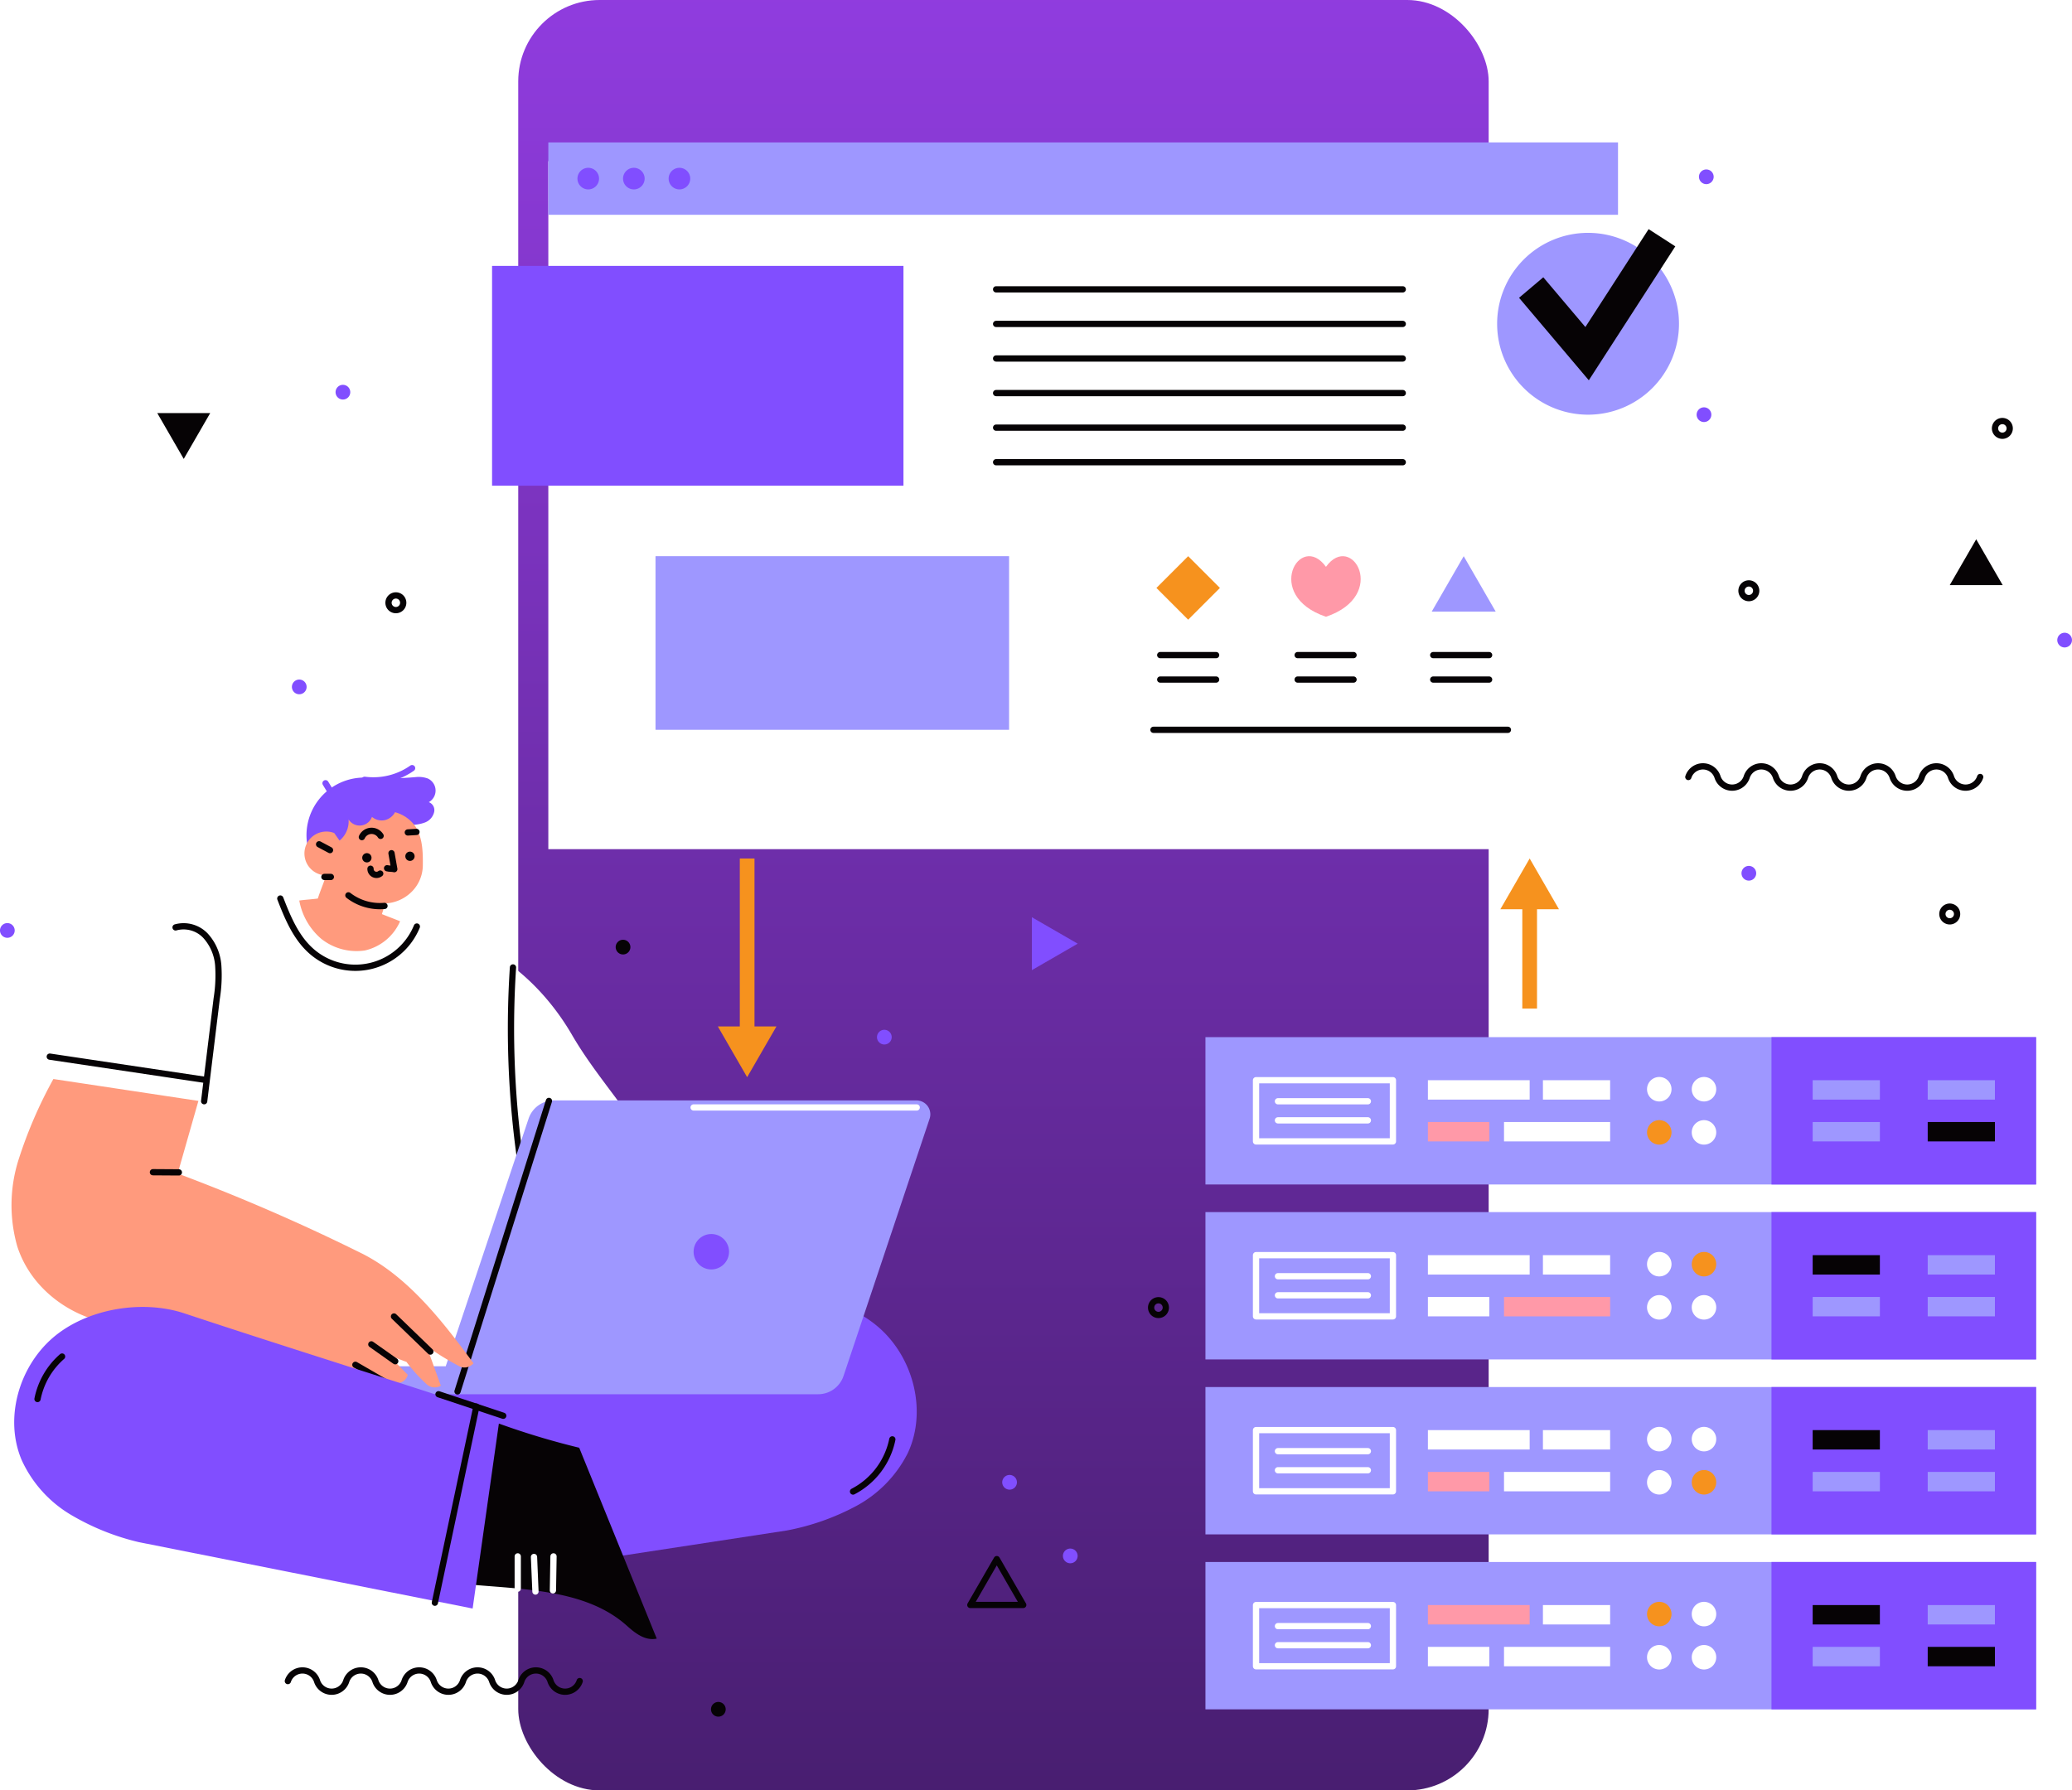 <svg xmlns="http://www.w3.org/2000/svg" xmlns:xlink="http://www.w3.org/1999/xlink" width="330.945" height="286" viewBox="0 0 330.945 286">
  <defs>
    <linearGradient id="linear-gradient" x1="0.5" x2="0.5" y2="1" gradientUnits="objectBoundingBox">
      <stop offset="0" stop-color="#903cdf"/>
      <stop offset="1" stop-color="#481e70"/>
    </linearGradient>
    <filter id="Rectángulo_425168" x="78.581" y="16.75" width="188.852" height="127.895" filterUnits="userSpaceOnUse">
      <feOffset dy="3" input="SourceAlpha"/>
      <feGaussianBlur stdDeviation="3" result="blur"/>
      <feFlood flood-opacity="0.161"/>
      <feComposite operator="in" in2="blur"/>
      <feComposite in="SourceGraphic"/>
    </filter>
    <clipPath id="clip-path">
      <rect id="Rectángulo_425219" data-name="Rectángulo 425219" width="330.945" height="251.475" fill="none"/>
    </clipPath>
  </defs>
  <g id="Grupo_1230520" data-name="Grupo 1230520" transform="translate(-991 -2231.225)">
    <rect id="Rectángulo_423677" data-name="Rectángulo 423677" width="155" height="286" rx="13" transform="translate(1073.774 2231.225)" fill="url(#linear-gradient)"/>
    <g id="Grupo_1230519" data-name="Grupo 1230519" transform="translate(991 2253.975)">
      <g transform="matrix(1, 0, 0, 1, 0, -22.75)" filter="url(#Rectángulo_425168)">
        <rect id="Rectángulo_425168-2" data-name="Rectángulo 425168" width="170.852" height="109.895" transform="translate(87.58 22.75)" fill="#fff"/>
      </g>
      <rect id="Rectángulo_425169" data-name="Rectángulo 425169" width="170.852" height="11.562" transform="translate(87.581 0)" fill="#9e97ff"/>
      <g id="Grupo_1230518" data-name="Grupo 1230518">
        <g id="Grupo_1230517" data-name="Grupo 1230517" clip-path="url(#clip-path)">
          <path id="Trazado_1068273" data-name="Trazado 1068273" d="M127.975,7.2a1.724,1.724,0,1,0-1.724,1.724A1.724,1.724,0,0,0,127.975,7.2" transform="translate(-32.294 -1.42)" fill="#814eff"/>
          <path id="Trazado_1068274" data-name="Trazado 1068274" d="M137.807,7.2a1.724,1.724,0,1,0-1.724,1.724A1.724,1.724,0,0,0,137.807,7.2" transform="translate(-34.844 -1.42)" fill="#814eff"/>
          <path id="Trazado_1068275" data-name="Trazado 1068275" d="M147.639,7.2a1.724,1.724,0,1,0-1.724,1.724A1.724,1.724,0,0,0,147.639,7.2" transform="translate(-37.394 -1.42)" fill="#814eff"/>
          <rect id="Rectángulo_425170" data-name="Rectángulo 425170" width="65.709" height="35.109" transform="translate(78.594 19.724)" fill="#814eff"/>
          <rect id="Rectángulo_425171" data-name="Rectángulo 425171" width="56.473" height="27.735" transform="translate(104.7 66.096)" fill="#9e97ff"/>
          <line id="Línea_4817" data-name="Línea 4817" x2="64.952" transform="translate(159.102 23.47)" fill="none" stroke="#060305" stroke-linecap="round" stroke-linejoin="round" stroke-width="1"/>
          <line id="Línea_4818" data-name="Línea 4818" x2="64.952" transform="translate(159.102 28.993)" fill="none" stroke="#060305" stroke-linecap="round" stroke-linejoin="round" stroke-width="1"/>
          <line id="Línea_4819" data-name="Línea 4819" x2="64.952" transform="translate(159.102 34.516)" fill="none" stroke="#060305" stroke-linecap="round" stroke-linejoin="round" stroke-width="1"/>
          <line id="Línea_4820" data-name="Línea 4820" x2="64.952" transform="translate(159.102 40.04)" fill="none" stroke="#060305" stroke-linecap="round" stroke-linejoin="round" stroke-width="1"/>
          <line id="Línea_4821" data-name="Línea 4821" x2="64.952" transform="translate(159.102 45.563)" fill="none" stroke="#060305" stroke-linecap="round" stroke-linejoin="round" stroke-width="1"/>
          <line id="Línea_4822" data-name="Línea 4822" x2="64.952" transform="translate(159.102 51.086)" fill="none" stroke="#060305" stroke-linecap="round" stroke-linejoin="round" stroke-width="1"/>
          <line id="Línea_4823" data-name="Línea 4823" x2="56.614" transform="translate(184.233 93.831)" fill="none" stroke="#060305" stroke-linecap="round" stroke-linejoin="round" stroke-width="1"/>
          <rect id="Rectángulo_425172" data-name="Rectángulo 425172" width="7.174" height="7.174" transform="translate(184.705 71.168) rotate(-45)" fill="#f6921e"/>
          <line id="Línea_4824" data-name="Línea 4824" x2="8.929" transform="translate(185.313 81.896)" fill="none" stroke="#060305" stroke-linecap="round" stroke-linejoin="round" stroke-width="1"/>
          <line id="Línea_4825" data-name="Línea 4825" x2="8.929" transform="translate(185.313 85.804)" fill="none" stroke="#060305" stroke-linecap="round" stroke-linejoin="round" stroke-width="1"/>
          <path id="Trazado_1068276" data-name="Trazado 1068276" d="M284,90.937c-4.125-5.721-10.083,4.575,0,7.978,10.083-3.4,4.125-13.7,0-7.978" transform="translate(-72.213 -23.143)" fill="#ff99a8"/>
          <line id="Línea_4826" data-name="Línea 4826" x2="8.929" transform="translate(207.263 81.896)" fill="none" stroke="#060305" stroke-linecap="round" stroke-linejoin="round" stroke-width="1"/>
          <line id="Línea_4827" data-name="Línea 4827" x2="8.929" transform="translate(207.263 85.804)" fill="none" stroke="#060305" stroke-linecap="round" stroke-linejoin="round" stroke-width="1"/>
          <path id="Trazado_1068277" data-name="Trazado 1068277" d="M313.858,89.239l-5.111,8.852h10.221Z" transform="translate(-80.07 -23.143)" fill="#9e97ff"/>
          <line id="Línea_4828" data-name="Línea 4828" x2="8.929" transform="translate(228.917 81.896)" fill="none" stroke="#060305" stroke-linecap="round" stroke-linejoin="round" stroke-width="1"/>
          <line id="Línea_4829" data-name="Línea 4829" x2="8.929" transform="translate(228.917 85.804)" fill="none" stroke="#060305" stroke-linecap="round" stroke-linejoin="round" stroke-width="1"/>
          <path id="Trazado_1068278" data-name="Trazado 1068278" d="M351.9,34.027A14.523,14.523,0,1,0,337.376,48.55,14.524,14.524,0,0,0,351.9,34.027" transform="translate(-83.728 -5.058)" fill="#9e97ff"/>
          <path id="Trazado_1068279" data-name="Trazado 1068279" d="M338.723,42.846,327.579,29.67l3.874-3.277,6.722,7.949,10.1-15.64,4.263,2.752Z" transform="translate(-84.954 -4.85)" fill="#060305"/>
          <path id="Trazado_1068280" data-name="Trazado 1068280" d="M229.841,171.332l-7.321-4.227v8.454Z" transform="translate(-57.708 -43.337)" fill="#814eff"/>
          <path id="Trazado_1068281" data-name="Trazado 1068281" d="M424.686,85.594l-4.227,7.321h8.454Z" transform="translate(-109.041 -22.198)" fill="#060305"/>
          <path id="Trazado_1068282" data-name="Trazado 1068282" d="M213.475,305.544l-4.227,7.321H217.7Z" transform="translate(-54.266 -79.239)" fill="none" stroke="#060305" stroke-linecap="round" stroke-linejoin="round" stroke-width="1"/>
          <path id="Trazado_1068283" data-name="Trazado 1068283" d="M38.143,65.7l4.227-7.321H33.917Z" transform="translate(-8.796 -15.141)" fill="#060305"/>
          <path id="Trazado_1068284" data-name="Trazado 1068284" d="M191.47,192.557a1.174,1.174,0,1,0-1.174,1.174,1.174,1.174,0,0,0,1.174-1.174" transform="translate(-49.047 -49.633)" fill="#814eff"/>
          <path id="Trazado_1068285" data-name="Trazado 1068285" d="M377.9,157.213a1.174,1.174,0,1,0-1.174,1.174,1.174,1.174,0,0,0,1.174-1.174" transform="translate(-97.396 -40.467)" fill="#814eff"/>
          <path id="Trazado_1068286" data-name="Trazado 1068286" d="M218.478,288.565a1.174,1.174,0,1,0-1.174,1.174,1.174,1.174,0,0,0,1.174-1.174" transform="translate(-56.051 -74.532)" fill="#814eff"/>
          <path id="Trazado_1068287" data-name="Trazado 1068287" d="M250.585,250.887a1.174,1.174,0,1,0-1.174,1.174A1.174,1.174,0,0,0,250.585,250.887Z" transform="translate(-64.378 -64.76)" fill="none" stroke="#060305" stroke-linecap="round" stroke-linejoin="round" stroke-width="1"/>
          <path id="Trazado_1068288" data-name="Trazado 1068288" d="M377.9,96.285a1.174,1.174,0,1,0-1.174,1.174A1.174,1.174,0,0,0,377.9,96.285Z" transform="translate(-97.396 -24.666)" fill="none" stroke="#060305" stroke-linecap="round" stroke-linejoin="round" stroke-width="1"/>
          <path id="Trazado_1068289" data-name="Trazado 1068289" d="M368.728,7a1.174,1.174,0,1,0-1.174,1.174A1.174,1.174,0,0,0,368.728,7" transform="translate(-95.017 -1.51)" fill="#814eff"/>
          <path id="Trazado_1068290" data-name="Trazado 1068290" d="M65.3,117.021a1.174,1.174,0,1,0-1.174,1.174,1.174,1.174,0,0,0,1.174-1.174" transform="translate(-16.327 -30.044)" fill="#814eff"/>
          <path id="Trazado_1068291" data-name="Trazado 1068291" d="M432.569,61.266A1.174,1.174,0,1,0,431.4,62.44,1.174,1.174,0,0,0,432.569,61.266Z" transform="translate(-111.573 -15.584)" fill="none" stroke="#060305" stroke-linecap="round" stroke-linejoin="round" stroke-width="1"/>
          <path id="Trazado_1068292" data-name="Trazado 1068292" d="M421.222,166a1.174,1.174,0,1,0-1.174,1.174A1.174,1.174,0,0,0,421.222,166Z" transform="translate(-108.63 -42.747)" fill="none" stroke="#060305" stroke-linecap="round" stroke-linejoin="round" stroke-width="1"/>
          <path id="Trazado_1068293" data-name="Trazado 1068293" d="M446,106.926a1.174,1.174,0,1,0-1.174,1.174A1.174,1.174,0,0,0,446,106.926" transform="translate(-115.057 -27.426)" fill="#814eff"/>
          <path id="Trazado_1068294" data-name="Trazado 1068294" d="M368.225,58.31a1.174,1.174,0,1,0-1.174,1.174,1.174,1.174,0,0,0,1.174-1.174" transform="translate(-94.886 -14.818)" fill="#814eff"/>
          <path id="Trazado_1068295" data-name="Trazado 1068295" d="M86.132,98.876a1.174,1.174,0,1,0-1.174,1.174A1.174,1.174,0,0,0,86.132,98.876Z" transform="translate(-21.729 -25.338)" fill="none" stroke="#060305" stroke-linecap="round" stroke-linejoin="round" stroke-width="1"/>
          <path id="Trazado_1068296" data-name="Trazado 1068296" d="M135.121,173.139a1.174,1.174,0,1,0-1.174,1.174,1.174,1.174,0,0,0,1.174-1.174" transform="translate(-34.433 -44.597)" fill="#060305"/>
          <path id="Trazado_1068297" data-name="Trazado 1068297" d="M2.347,169.547a1.174,1.174,0,1,0-1.174,1.174,1.174,1.174,0,0,0,1.174-1.174" transform="translate(0 -43.666)" fill="#814eff"/>
          <path id="Trazado_1068298" data-name="Trazado 1068298" d="M74.714,53.456A1.174,1.174,0,1,0,73.54,54.63a1.174,1.174,0,0,0,1.174-1.174" transform="translate(-18.768 -13.559)" fill="#814eff"/>
          <path id="Trazado_1068299" data-name="Trazado 1068299" d="M155.673,337.531A1.174,1.174,0,1,0,154.5,338.7a1.174,1.174,0,0,0,1.174-1.174" transform="translate(-39.763 -87.23)" fill="#060305"/>
          <path id="Trazado_1068300" data-name="Trazado 1068300" d="M231.566,304.443a1.174,1.174,0,1,0-1.174,1.174,1.174,1.174,0,0,0,1.174-1.174" transform="translate(-59.445 -78.649)" fill="#814eff"/>
          <path id="Trazado_1068301" data-name="Trazado 1068301" d="M410.7,136.268h0a2.448,2.448,0,0,1-4.661,0,2.448,2.448,0,0,0-4.661,0,2.448,2.448,0,0,1-4.661,0,2.449,2.449,0,0,0-4.662,0,2.448,2.448,0,0,1-4.661,0,2.448,2.448,0,0,0-4.661,0,2.448,2.448,0,0,1-4.661,0,2.448,2.448,0,0,0-4.661,0,2.449,2.449,0,0,1-4.662,0,2.448,2.448,0,0,0-4.661,0" transform="translate(-94.421 -34.899)" fill="none" stroke="#060305" stroke-linecap="round" stroke-linejoin="round" stroke-width="1"/>
          <path id="Trazado_1068302" data-name="Trazado 1068302" d="M108.689,331.253h0a2.448,2.448,0,0,1-4.661,0,2.448,2.448,0,0,0-4.661,0,2.449,2.449,0,0,1-4.662,0,2.448,2.448,0,0,0-4.661,0,2.448,2.448,0,0,1-4.661,0,2.448,2.448,0,0,0-4.661,0,2.448,2.448,0,0,1-4.661,0,2.448,2.448,0,0,0-4.661,0,2.449,2.449,0,0,1-4.662,0,2.448,2.448,0,0,0-4.661,0" transform="translate(-16.099 -85.466)" fill="none" stroke="#060305" stroke-linecap="round" stroke-linejoin="round" stroke-width="1"/>
          <path id="Trazado_1068303" data-name="Trazado 1068303" d="M144.164,249.379c6.876-1.946,15.689-.042,20.867,4.883s7.13,13.188,4.068,19.645a19.633,19.633,0,0,1-8.161,8.369,38.634,38.634,0,0,1-11.152,3.937l-53.724,8.219q-1.5-15.492-2.994-30.983c16.863-4.771,34.233-9.3,51.1-14.071" transform="translate(-24.136 -64.479)" fill="#814eff"/>
          <path id="Trazado_1068304" data-name="Trazado 1068304" d="M183.957,288.05a12.092,12.092,0,0,0,6.275-8.331" transform="translate(-47.707 -72.542)" fill="none" stroke="#060305" stroke-linecap="round" stroke-linejoin="round" stroke-width="1"/>
          <path id="Trazado_1068305" data-name="Trazado 1068305" d="M93.45,184.467c-3.618-6.236-9.146-11.828-15.792-14.624-5.3-2.232-10.436-4.315-15.739-6.547a4.258,4.258,0,0,1-4.434,1.854,4.55,4.55,0,0,1-3.458-3.587,95.763,95.763,0,0,0-18.478,3.109c-12.733,3.451-22.378,14.415-27.5,26.572,3.163.917,6.116,1.79,9.28,2.707,1.365,11.56,2.794,22.791,4.16,34.351,15.305,2.218,30.968,4.234,44.872,11l17.382.158c2.908-11.954,5.93-23.779,8.838-35.733,3.414-1.824,7.193-3.592,10.608-5.417-3.234-4.64-6.9-8.954-9.74-13.846" transform="translate(-2.088 -41.9)" fill="#fff"/>
          <path id="Trazado_1068306" data-name="Trazado 1068306" d="M60.449,163.075c1.184,3.062,2.494,6.225,4.954,8.4a10.62,10.62,0,0,0,16.854-3.927" transform="translate(-15.677 -42.292)" fill="none" stroke="#060305" stroke-linecap="round" stroke-linejoin="round" stroke-width="1"/>
          <path id="Trazado_1068307" data-name="Trazado 1068307" d="M110.512,177.935a149.338,149.338,0,0,0,1.458,32.759" transform="translate(-28.577 -46.145)" fill="none" stroke="#060305" stroke-linecap="round" stroke-linejoin="round" stroke-width="1"/>
          <path id="Trazado_1068308" data-name="Trazado 1068308" d="M42.429,196.994l2.006-16.4a23.524,23.524,0,0,0,.247-5.248,7.911,7.911,0,0,0-2.013-4.758,4.813,4.813,0,0,0-4.806-1.358" transform="translate(-9.82 -43.837)" fill="none" stroke="#060305" stroke-linecap="round" stroke-linejoin="round" stroke-width="1"/>
          <path id="Trazado_1068309" data-name="Trazado 1068309" d="M10.734,197.172l24.837,3.711" transform="translate(-2.784 -51.134)" fill="none" stroke="#060305" stroke-linecap="round" stroke-linejoin="round" stroke-width="1"/>
          <path id="Trazado_1068310" data-name="Trazado 1068310" d="M99.807,209.544,86.579,249.08H60.99a1.647,1.647,0,0,0-1.389,2.54,4.418,4.418,0,0,0,3.648,1.931h82.818a4.278,4.278,0,0,0,4.053-2.929l13.744-41.079a2.219,2.219,0,0,0-2.095-2.929H103.86a4.278,4.278,0,0,0-4.053,2.928" transform="translate(-15.386 -53.584)" fill="#9e97ff"/>
          <path id="Trazado_1068311" data-name="Trazado 1068311" d="M155.235,238.234a2.829,2.829,0,1,0-2.829,2.844,2.837,2.837,0,0,0,2.829-2.844" transform="translate(-38.791 -61.046)" fill="#814eff"/>
          <line id="Línea_4830" data-name="Línea 4830" x1="14.603" y2="46.41" transform="translate(73.076 153.11)" fill="none" stroke="#060305" stroke-linecap="round" stroke-linejoin="round" stroke-width="1"/>
          <line id="Línea_4831" data-name="Línea 4831" x1="35.636" transform="translate(110.785 154.155)" fill="none" stroke="#fff" stroke-linecap="round" stroke-linejoin="round" stroke-width="1"/>
          <path id="Trazado_1068312" data-name="Trazado 1068312" d="M58.421,229.861a312.693,312.693,0,0,0-29.4-12.766q1.655-5.8,3.31-11.6L9.167,202A71.554,71.554,0,0,0,3.6,214.9a24,24,0,0,0-.19,13.87c2.166,6.653,8.369,11.3,15.288,12.347A387.789,387.789,0,0,1,62.168,250.3a5.07,5.07,0,0,0,2.1.262,1.738,1.738,0,0,0,1.5-1.313l-2.385-2.424a3.543,3.543,0,0,0-1.237-.931c1.087.377,2.326.913,3.414,1.29a24.658,24.658,0,0,0,3.323,3.658,1.9,1.9,0,0,0,2.169.148c-.787-2.155-1.5-4.183-2.283-6.339a42.951,42.951,0,0,0,5.356,3.292,1.862,1.862,0,0,0,2.141-.537c-4.917-6.7-10.427-13.816-17.848-17.55" transform="translate(-0.64 -52.387)" fill="#ff9a7d"/>
          <path id="Trazado_1068313" data-name="Trazado 1068313" d="M37.121,222.127l-4.143-.027" transform="translate(-8.552 -57.599)" fill="none" stroke="#060305" stroke-linecap="round" stroke-linejoin="round" stroke-width="1"/>
          <path id="Trazado_1068314" data-name="Trazado 1068314" d="M84.963,253.214l5.806,5.608" transform="translate(-22.034 -65.668)" fill="none" stroke="#060305" stroke-linecap="round" stroke-linejoin="round" stroke-width="1"/>
          <path id="Trazado_1068315" data-name="Trazado 1068315" d="M80.076,259.224l3.819,2.7" transform="translate(-20.767 -67.227)" fill="none" stroke="#060305" stroke-linecap="round" stroke-linejoin="round" stroke-width="1"/>
          <path id="Trazado_1068316" data-name="Trazado 1068316" d="M76.635,263.633l5.247,3.039" transform="translate(-19.874 -68.37)" fill="none" stroke="#060305" stroke-linecap="round" stroke-linejoin="round" stroke-width="1"/>
          <path id="Trazado_1068317" data-name="Trazado 1068317" d="M118.483,279.907a122.689,122.689,0,0,1-14.85-4.614,59.245,59.245,0,0,0-3.178,26.41c8.835.851,19.071.721,25.667,6.659,1.375,1.238,2.935,2.416,4.745,2.035Z" transform="translate(-25.971 -71.394)" fill="#060305"/>
          <line id="Línea_4832" data-name="Línea 4832" y2="5.155" transform="translate(82.696 225.866)" fill="none" stroke="#fff" stroke-linecap="round" stroke-linejoin="round" stroke-width="1"/>
          <path id="Trazado_1068318" data-name="Trazado 1068318" d="M115.157,305.075q.116,2.763.232,5.525" transform="translate(-29.865 -79.118)" fill="none" stroke="#fff" stroke-linecap="round" stroke-linejoin="round" stroke-width="1"/>
          <path id="Trazado_1068319" data-name="Trazado 1068319" d="M119.33,304.952l-.093,5.431" transform="translate(-30.923 -79.086)" fill="none" stroke="#fff" stroke-linecap="round" stroke-linejoin="round" stroke-width="1"/>
          <path id="Trazado_1068320" data-name="Trazado 1068320" d="M78.631,136.818a10.746,10.746,0,0,0,7.582-1.865" transform="translate(-20.392 -34.999)" fill="none" stroke="#814eff" stroke-linecap="round" stroke-linejoin="round" stroke-width="1"/>
          <path id="Trazado_1068321" data-name="Trazado 1068321" d="M70.2,138.208l.627,1.032" transform="translate(-18.206 -35.843)" fill="none" stroke="#814eff" stroke-linecap="round" stroke-linejoin="round" stroke-width="1"/>
          <path id="Trazado_1068322" data-name="Trazado 1068322" d="M85.635,140.882a2.12,2.12,0,0,0-.164-3.78,4.261,4.261,0,0,0-1.926-.226,49.866,49.866,0,0,1-7.207.135,9.212,9.212,0,0,0-9.9,11.633l14.635,3.214A25.8,25.8,0,0,1,82.9,144.5a5.976,5.976,0,0,0,2.139-.379,2.361,2.361,0,0,0,1.421-1.554,1.364,1.364,0,0,0-.825-1.687" transform="translate(-17.145 -35.494)" fill="#814eff"/>
          <path id="Trazado_1068323" data-name="Trazado 1068323" d="M80.644,161.879c-.993-.405-1.9-.736-2.9-1.141.142-.528.4-1.183.539-1.711a6.392,6.392,0,0,0,4.214-1.864A6.007,6.007,0,0,0,84.272,153c.027-2.076-.023-4.291-1.066-6.087a5.783,5.783,0,0,0-3.369-2.456,2.525,2.525,0,0,1-1.687,1.277,2.416,2.416,0,0,1-2-.533,2.088,2.088,0,0,1-3.735.411,3.993,3.993,0,0,1-1.441,3.376c-.3-.391-.564-.821-.864-1.212a3.5,3.5,0,1,0-1.285,6.77c-.406,1.269-.917,2.429-1.324,3.7-.967.134-1.995.184-2.962.318a10.511,10.511,0,0,0,3.518,6.125,9.079,9.079,0,0,0,6.959,1.853,8.086,8.086,0,0,0,5.626-4.662" transform="translate(-16.738 -37.464)" fill="#ff9a7d"/>
          <path id="Trazado_1068324" data-name="Trazado 1068324" d="M79.6,154.024a.741.741,0,1,0-.741.741.741.741,0,0,0,.741-.741" transform="translate(-20.26 -39.752)" fill="#060305"/>
          <path id="Trazado_1068325" data-name="Trazado 1068325" d="M88.891,153.7a.741.741,0,1,0-.741.741.741.741,0,0,0,.741-.741" transform="translate(-22.669 -39.668)" fill="#060305"/>
          <path id="Trazado_1068326" data-name="Trazado 1068326" d="M84.179,153.3q.223,1.274.447,2.549c-.344-.1-.81-.05-1.153-.148" transform="translate(-21.648 -39.757)" fill="none" stroke="#060305" stroke-linecap="round" stroke-linejoin="round" stroke-width="1"/>
          <path id="Trazado_1068327" data-name="Trazado 1068327" d="M78.037,149.478a1.7,1.7,0,0,1,2.992-.2" transform="translate(-20.238 -38.507)" fill="none" stroke="#060305" stroke-linecap="round" stroke-linejoin="round" stroke-width="1"/>
          <path id="Trazado_1068328" data-name="Trazado 1068328" d="M87.945,148.791l1.38-.082" transform="translate(-22.808 -38.566)" fill="none" stroke="#060305" stroke-linecap="round" stroke-linejoin="round" stroke-width="1"/>
          <path id="Trazado_1068329" data-name="Trazado 1068329" d="M79.9,156.644a.953.953,0,0,0,1.551.775" transform="translate(-20.721 -40.624)" fill="none" stroke="#060305" stroke-linecap="round" stroke-linejoin="round" stroke-width="1"/>
          <path id="Trazado_1068330" data-name="Trazado 1068330" d="M68.813,151.374l1.744.932" transform="translate(-17.846 -39.257)" fill="none" stroke="#060305" stroke-linecap="round" stroke-linejoin="round" stroke-width="1"/>
          <line id="Línea_4833" data-name="Línea 4833" x2="1.035" transform="translate(51.812 117.333)" fill="none" stroke="#060305" stroke-linecap="round" stroke-linejoin="round" stroke-width="1"/>
          <path id="Trazado_1068331" data-name="Trazado 1068331" d="M75.13,162.387a8.212,8.212,0,0,0,5.763,1.689" transform="translate(-19.484 -42.113)" fill="none" stroke="#060305" stroke-linecap="round" stroke-linejoin="round" stroke-width="1"/>
          <path id="Trazado_1068332" data-name="Trazado 1068332" d="M30.242,252.183c-6.782-2.25-15.672-.741-21.064,3.949s-7.71,12.857-4.939,19.444a19.637,19.637,0,0,0,7.781,8.726,38.662,38.662,0,0,0,10.965,4.43l53.3,10.6q2.185-15.409,4.37-30.819C64.028,263,46.875,257.7,30.242,252.183" transform="translate(-0.794 -65.135)" fill="#814eff"/>
          <line id="Línea_4834" data-name="Línea 4834" x1="10.339" y1="3.436" transform="translate(70.039 199.968)" fill="none" stroke="#060305" stroke-linecap="round" stroke-linejoin="round" stroke-width="1"/>
          <path id="Trazado_1068333" data-name="Trazado 1068333" d="M100.408,272.642l-6.63,31.337" transform="translate(-24.32 -70.707)" fill="none" stroke="#060305" stroke-linecap="round" stroke-linejoin="round" stroke-width="1"/>
          <path id="Trazado_1068334" data-name="Trazado 1068334" d="M8.09,268.64a12.107,12.107,0,0,1,3.922-6.784" transform="translate(-2.098 -67.909)" fill="none" stroke="#060305" stroke-linecap="round" stroke-linejoin="round" stroke-width="1"/>
          <rect id="Rectángulo_425173" data-name="Rectángulo 425173" width="2.347" height="17.233" transform="translate(243.148 121.124)" fill="#f6921e"/>
          <path id="Trazado_1068335" data-name="Trazado 1068335" d="M332.913,162.546l-4.682-8.108-4.682,8.108Z" transform="translate(-83.909 -40.052)" fill="#f6921e"/>
          <rect id="Rectángulo_425174" data-name="Rectángulo 425174" width="2.347" height="28.196" transform="translate(118.163 114.386)" fill="#f6921e"/>
          <path id="Trazado_1068336" data-name="Trazado 1068336" d="M154.8,190.656l4.682,8.108,4.682-8.108Z" transform="translate(-40.146 -49.444)" fill="#f6921e"/>
          <rect id="Rectángulo_425175" data-name="Rectángulo 425175" width="132.676" height="23.536" transform="translate(192.537 226.765)" fill="#9e97ff"/>
          <rect id="Rectángulo_425176" data-name="Rectángulo 425176" width="16.255" height="3.099" transform="translate(228.067 233.645)" fill="#ff99a8"/>
          <rect id="Rectángulo_425177" data-name="Rectángulo 425177" width="10.734" height="3.099" transform="translate(246.44 233.645)" fill="#fff"/>
          <rect id="Rectángulo_425178" data-name="Rectángulo 425178" width="9.812" height="3.099" transform="translate(228.067 240.323)" fill="#fff"/>
          <rect id="Rectángulo_425179" data-name="Rectángulo 425179" width="16.949" height="3.099" transform="translate(240.225 240.323)" fill="#fff"/>
          <path id="Trazado_1068337" data-name="Trazado 1068337" d="M368.734,316.715a1.956,1.956,0,1,0-1.956,1.956,1.956,1.956,0,0,0,1.956-1.956" transform="translate(-94.612 -81.629)" fill="#fff"/>
          <path id="Trazado_1068338" data-name="Trazado 1068338" d="M368.734,326.024a1.956,1.956,0,1,0-1.956,1.956,1.956,1.956,0,0,0,1.956-1.956" transform="translate(-94.612 -84.043)" fill="#fff"/>
          <path id="Trazado_1068339" data-name="Trazado 1068339" d="M359.091,316.715a1.956,1.956,0,1,0-1.956,1.956,1.956,1.956,0,0,0,1.956-1.956" transform="translate(-92.112 -81.629)" fill="#f6921e"/>
          <path id="Trazado_1068340" data-name="Trazado 1068340" d="M359.091,326.024a1.956,1.956,0,1,0-1.956,1.956,1.956,1.956,0,0,0,1.956-1.956" transform="translate(-92.112 -84.043)" fill="#fff"/>
          <rect id="Rectángulo_425180" data-name="Rectángulo 425180" width="21.864" height="9.777" transform="translate(200.617 233.645)" fill="none" stroke="#fff" stroke-linecap="round" stroke-linejoin="round" stroke-width="1"/>
          <line id="Línea_4835" data-name="Línea 4835" x2="14.361" transform="translate(204.117 237.009)" fill="none" stroke="#fff" stroke-linecap="round" stroke-linejoin="round" stroke-width="1"/>
          <line id="Línea_4836" data-name="Línea 4836" x1="14.361" transform="translate(204.117 240.057)" fill="none" stroke="#fff" stroke-linecap="round" stroke-linejoin="round" stroke-width="1"/>
          <rect id="Rectángulo_425181" data-name="Rectángulo 425181" width="42.267" height="23.536" transform="translate(282.946 226.765)" fill="#814eff"/>
          <rect id="Rectángulo_425182" data-name="Rectángulo 425182" width="10.734" height="3.099" transform="translate(289.525 233.645)" fill="#060305"/>
          <rect id="Rectángulo_425183" data-name="Rectángulo 425183" width="10.734" height="3.099" transform="translate(307.899 233.645)" fill="#9e97ff"/>
          <rect id="Rectángulo_425184" data-name="Rectángulo 425184" width="10.734" height="3.099" transform="translate(289.525 240.323)" fill="#9e97ff"/>
          <rect id="Rectángulo_425185" data-name="Rectángulo 425185" width="10.734" height="3.099" transform="translate(307.899 240.323)" fill="#060305"/>
          <rect id="Rectángulo_425186" data-name="Rectángulo 425186" width="132.676" height="23.536" transform="translate(192.537 142.924)" fill="#9e97ff"/>
          <rect id="Rectángulo_425187" data-name="Rectángulo 425187" width="16.255" height="3.099" transform="translate(228.067 149.803)" fill="#fff"/>
          <rect id="Rectángulo_425188" data-name="Rectángulo 425188" width="10.734" height="3.099" transform="translate(246.44 149.803)" fill="#fff"/>
          <rect id="Rectángulo_425189" data-name="Rectángulo 425189" width="9.812" height="3.099" transform="translate(228.067 156.482)" fill="#ff99a8"/>
          <rect id="Rectángulo_425190" data-name="Rectángulo 425190" width="16.949" height="3.099" transform="translate(240.225 156.482)" fill="#fff"/>
          <path id="Trazado_1068341" data-name="Trazado 1068341" d="M368.734,203.517a1.956,1.956,0,1,0-1.956,1.956,1.956,1.956,0,0,0,1.956-1.956" transform="translate(-94.612 -52.273)" fill="#fff"/>
          <path id="Trazado_1068342" data-name="Trazado 1068342" d="M368.734,212.826a1.956,1.956,0,1,0-1.956,1.956,1.956,1.956,0,0,0,1.956-1.956" transform="translate(-94.612 -54.687)" fill="#fff"/>
          <path id="Trazado_1068343" data-name="Trazado 1068343" d="M359.091,203.517a1.956,1.956,0,1,0-1.956,1.956,1.956,1.956,0,0,0,1.956-1.956" transform="translate(-92.112 -52.273)" fill="#fff"/>
          <path id="Trazado_1068344" data-name="Trazado 1068344" d="M359.091,212.826a1.956,1.956,0,1,0-1.956,1.956,1.956,1.956,0,0,0,1.956-1.956" transform="translate(-92.112 -54.687)" fill="#f6921e"/>
          <rect id="Rectángulo_425191" data-name="Rectángulo 425191" width="21.864" height="9.777" transform="translate(200.617 149.803)" fill="none" stroke="#fff" stroke-linecap="round" stroke-linejoin="round" stroke-width="1"/>
          <line id="Línea_4837" data-name="Línea 4837" x2="14.361" transform="translate(204.117 153.168)" fill="none" stroke="#fff" stroke-linecap="round" stroke-linejoin="round" stroke-width="1"/>
          <line id="Línea_4838" data-name="Línea 4838" x1="14.361" transform="translate(204.117 156.216)" fill="none" stroke="#fff" stroke-linecap="round" stroke-linejoin="round" stroke-width="1"/>
          <rect id="Rectángulo_425192" data-name="Rectángulo 425192" width="42.267" height="23.536" transform="translate(282.946 142.924)" fill="#814eff"/>
          <rect id="Rectángulo_425193" data-name="Rectángulo 425193" width="10.734" height="3.099" transform="translate(289.525 149.803)" fill="#9e97ff"/>
          <rect id="Rectángulo_425194" data-name="Rectángulo 425194" width="10.734" height="3.099" transform="translate(307.899 149.803)" fill="#9e97ff"/>
          <rect id="Rectángulo_425195" data-name="Rectángulo 425195" width="10.734" height="3.099" transform="translate(289.525 156.482)" fill="#9e97ff"/>
          <rect id="Rectángulo_425196" data-name="Rectángulo 425196" width="10.734" height="3.099" transform="translate(307.899 156.482)" fill="#060305"/>
          <rect id="Rectángulo_425197" data-name="Rectángulo 425197" width="132.676" height="23.536" transform="translate(192.537 170.871)" fill="#9e97ff"/>
          <rect id="Rectángulo_425198" data-name="Rectángulo 425198" width="16.255" height="3.099" transform="translate(228.067 177.751)" fill="#fff"/>
          <rect id="Rectángulo_425199" data-name="Rectángulo 425199" width="10.734" height="3.099" transform="translate(246.44 177.751)" fill="#fff"/>
          <rect id="Rectángulo_425200" data-name="Rectángulo 425200" width="9.812" height="3.099" transform="translate(228.067 184.428)" fill="#fff"/>
          <rect id="Rectángulo_425201" data-name="Rectángulo 425201" width="16.949" height="3.099" transform="translate(240.225 184.428)" fill="#ff99a8"/>
          <path id="Trazado_1068345" data-name="Trazado 1068345" d="M368.734,241.25a1.956,1.956,0,1,0-1.956,1.956,1.956,1.956,0,0,0,1.956-1.956" transform="translate(-94.612 -62.058)" fill="#f6921e"/>
          <path id="Trazado_1068346" data-name="Trazado 1068346" d="M368.734,250.559a1.956,1.956,0,1,0-1.956,1.956,1.956,1.956,0,0,0,1.956-1.956" transform="translate(-94.612 -64.472)" fill="#fff"/>
          <path id="Trazado_1068347" data-name="Trazado 1068347" d="M359.091,241.25a1.956,1.956,0,1,0-1.956,1.956,1.956,1.956,0,0,0,1.956-1.956" transform="translate(-92.112 -62.058)" fill="#fff"/>
          <path id="Trazado_1068348" data-name="Trazado 1068348" d="M359.091,250.559a1.956,1.956,0,1,0-1.956,1.956,1.956,1.956,0,0,0,1.956-1.956" transform="translate(-92.112 -64.472)" fill="#fff"/>
          <rect id="Rectángulo_425202" data-name="Rectángulo 425202" width="21.864" height="9.777" transform="translate(200.617 177.75)" fill="none" stroke="#fff" stroke-linecap="round" stroke-linejoin="round" stroke-width="1"/>
          <line id="Línea_4839" data-name="Línea 4839" x2="14.361" transform="translate(204.117 181.115)" fill="none" stroke="#fff" stroke-linecap="round" stroke-linejoin="round" stroke-width="1"/>
          <line id="Línea_4840" data-name="Línea 4840" x1="14.361" transform="translate(204.117 184.163)" fill="none" stroke="#fff" stroke-linecap="round" stroke-linejoin="round" stroke-width="1"/>
          <rect id="Rectángulo_425203" data-name="Rectángulo 425203" width="42.267" height="23.536" transform="translate(282.946 170.871)" fill="#814eff"/>
          <rect id="Rectángulo_425204" data-name="Rectángulo 425204" width="10.734" height="3.099" transform="translate(289.525 177.751)" fill="#060305"/>
          <rect id="Rectángulo_425205" data-name="Rectángulo 425205" width="10.734" height="3.099" transform="translate(307.899 177.751)" fill="#9e97ff"/>
          <rect id="Rectángulo_425206" data-name="Rectángulo 425206" width="10.734" height="3.099" transform="translate(289.525 184.428)" fill="#9e97ff"/>
          <rect id="Rectángulo_425207" data-name="Rectángulo 425207" width="10.734" height="3.099" transform="translate(307.899 184.428)" fill="#9e97ff"/>
          <rect id="Rectángulo_425208" data-name="Rectángulo 425208" width="132.676" height="23.536" transform="translate(192.537 198.818)" fill="#9e97ff"/>
          <rect id="Rectángulo_425209" data-name="Rectángulo 425209" width="16.255" height="3.099" transform="translate(228.067 205.697)" fill="#fff"/>
          <rect id="Rectángulo_425210" data-name="Rectángulo 425210" width="10.734" height="3.099" transform="translate(246.44 205.697)" fill="#fff"/>
          <rect id="Rectángulo_425211" data-name="Rectángulo 425211" width="9.812" height="3.099" transform="translate(228.067 212.376)" fill="#ff99a8"/>
          <rect id="Rectángulo_425212" data-name="Rectángulo 425212" width="16.949" height="3.099" transform="translate(240.225 212.376)" fill="#fff"/>
          <path id="Trazado_1068349" data-name="Trazado 1068349" d="M368.734,278.982a1.956,1.956,0,1,0-1.956,1.956,1.956,1.956,0,0,0,1.956-1.956" transform="translate(-94.612 -71.844)" fill="#fff"/>
          <path id="Trazado_1068350" data-name="Trazado 1068350" d="M368.734,288.291a1.956,1.956,0,1,0-1.956,1.956,1.956,1.956,0,0,0,1.956-1.956" transform="translate(-94.612 -74.258)" fill="#f6921e"/>
          <path id="Trazado_1068351" data-name="Trazado 1068351" d="M359.091,278.982a1.956,1.956,0,1,0-1.956,1.956,1.956,1.956,0,0,0,1.956-1.956" transform="translate(-92.112 -71.844)" fill="#fff"/>
          <path id="Trazado_1068352" data-name="Trazado 1068352" d="M359.091,288.291a1.956,1.956,0,1,0-1.956,1.956,1.956,1.956,0,0,0,1.956-1.956" transform="translate(-92.112 -74.258)" fill="#fff"/>
          <rect id="Rectángulo_425213" data-name="Rectángulo 425213" width="21.864" height="9.777" transform="translate(200.617 205.697)" fill="none" stroke="#fff" stroke-linecap="round" stroke-linejoin="round" stroke-width="1"/>
          <line id="Línea_4841" data-name="Línea 4841" x2="14.361" transform="translate(204.117 209.062)" fill="none" stroke="#fff" stroke-linecap="round" stroke-linejoin="round" stroke-width="1"/>
          <line id="Línea_4842" data-name="Línea 4842" x1="14.361" transform="translate(204.117 212.11)" fill="none" stroke="#fff" stroke-linecap="round" stroke-linejoin="round" stroke-width="1"/>
          <rect id="Rectángulo_425214" data-name="Rectángulo 425214" width="42.267" height="23.536" transform="translate(282.946 198.818)" fill="#814eff"/>
          <rect id="Rectángulo_425215" data-name="Rectángulo 425215" width="10.734" height="3.099" transform="translate(289.525 205.697)" fill="#060305"/>
          <rect id="Rectángulo_425216" data-name="Rectángulo 425216" width="10.734" height="3.099" transform="translate(307.899 205.697)" fill="#9e97ff"/>
          <rect id="Rectángulo_425217" data-name="Rectángulo 425217" width="10.734" height="3.099" transform="translate(289.525 212.376)" fill="#9e97ff"/>
          <rect id="Rectángulo_425218" data-name="Rectángulo 425218" width="10.734" height="3.099" transform="translate(307.899 212.376)" fill="#9e97ff"/>
        </g>
      </g>
    </g>
  </g>
</svg>
